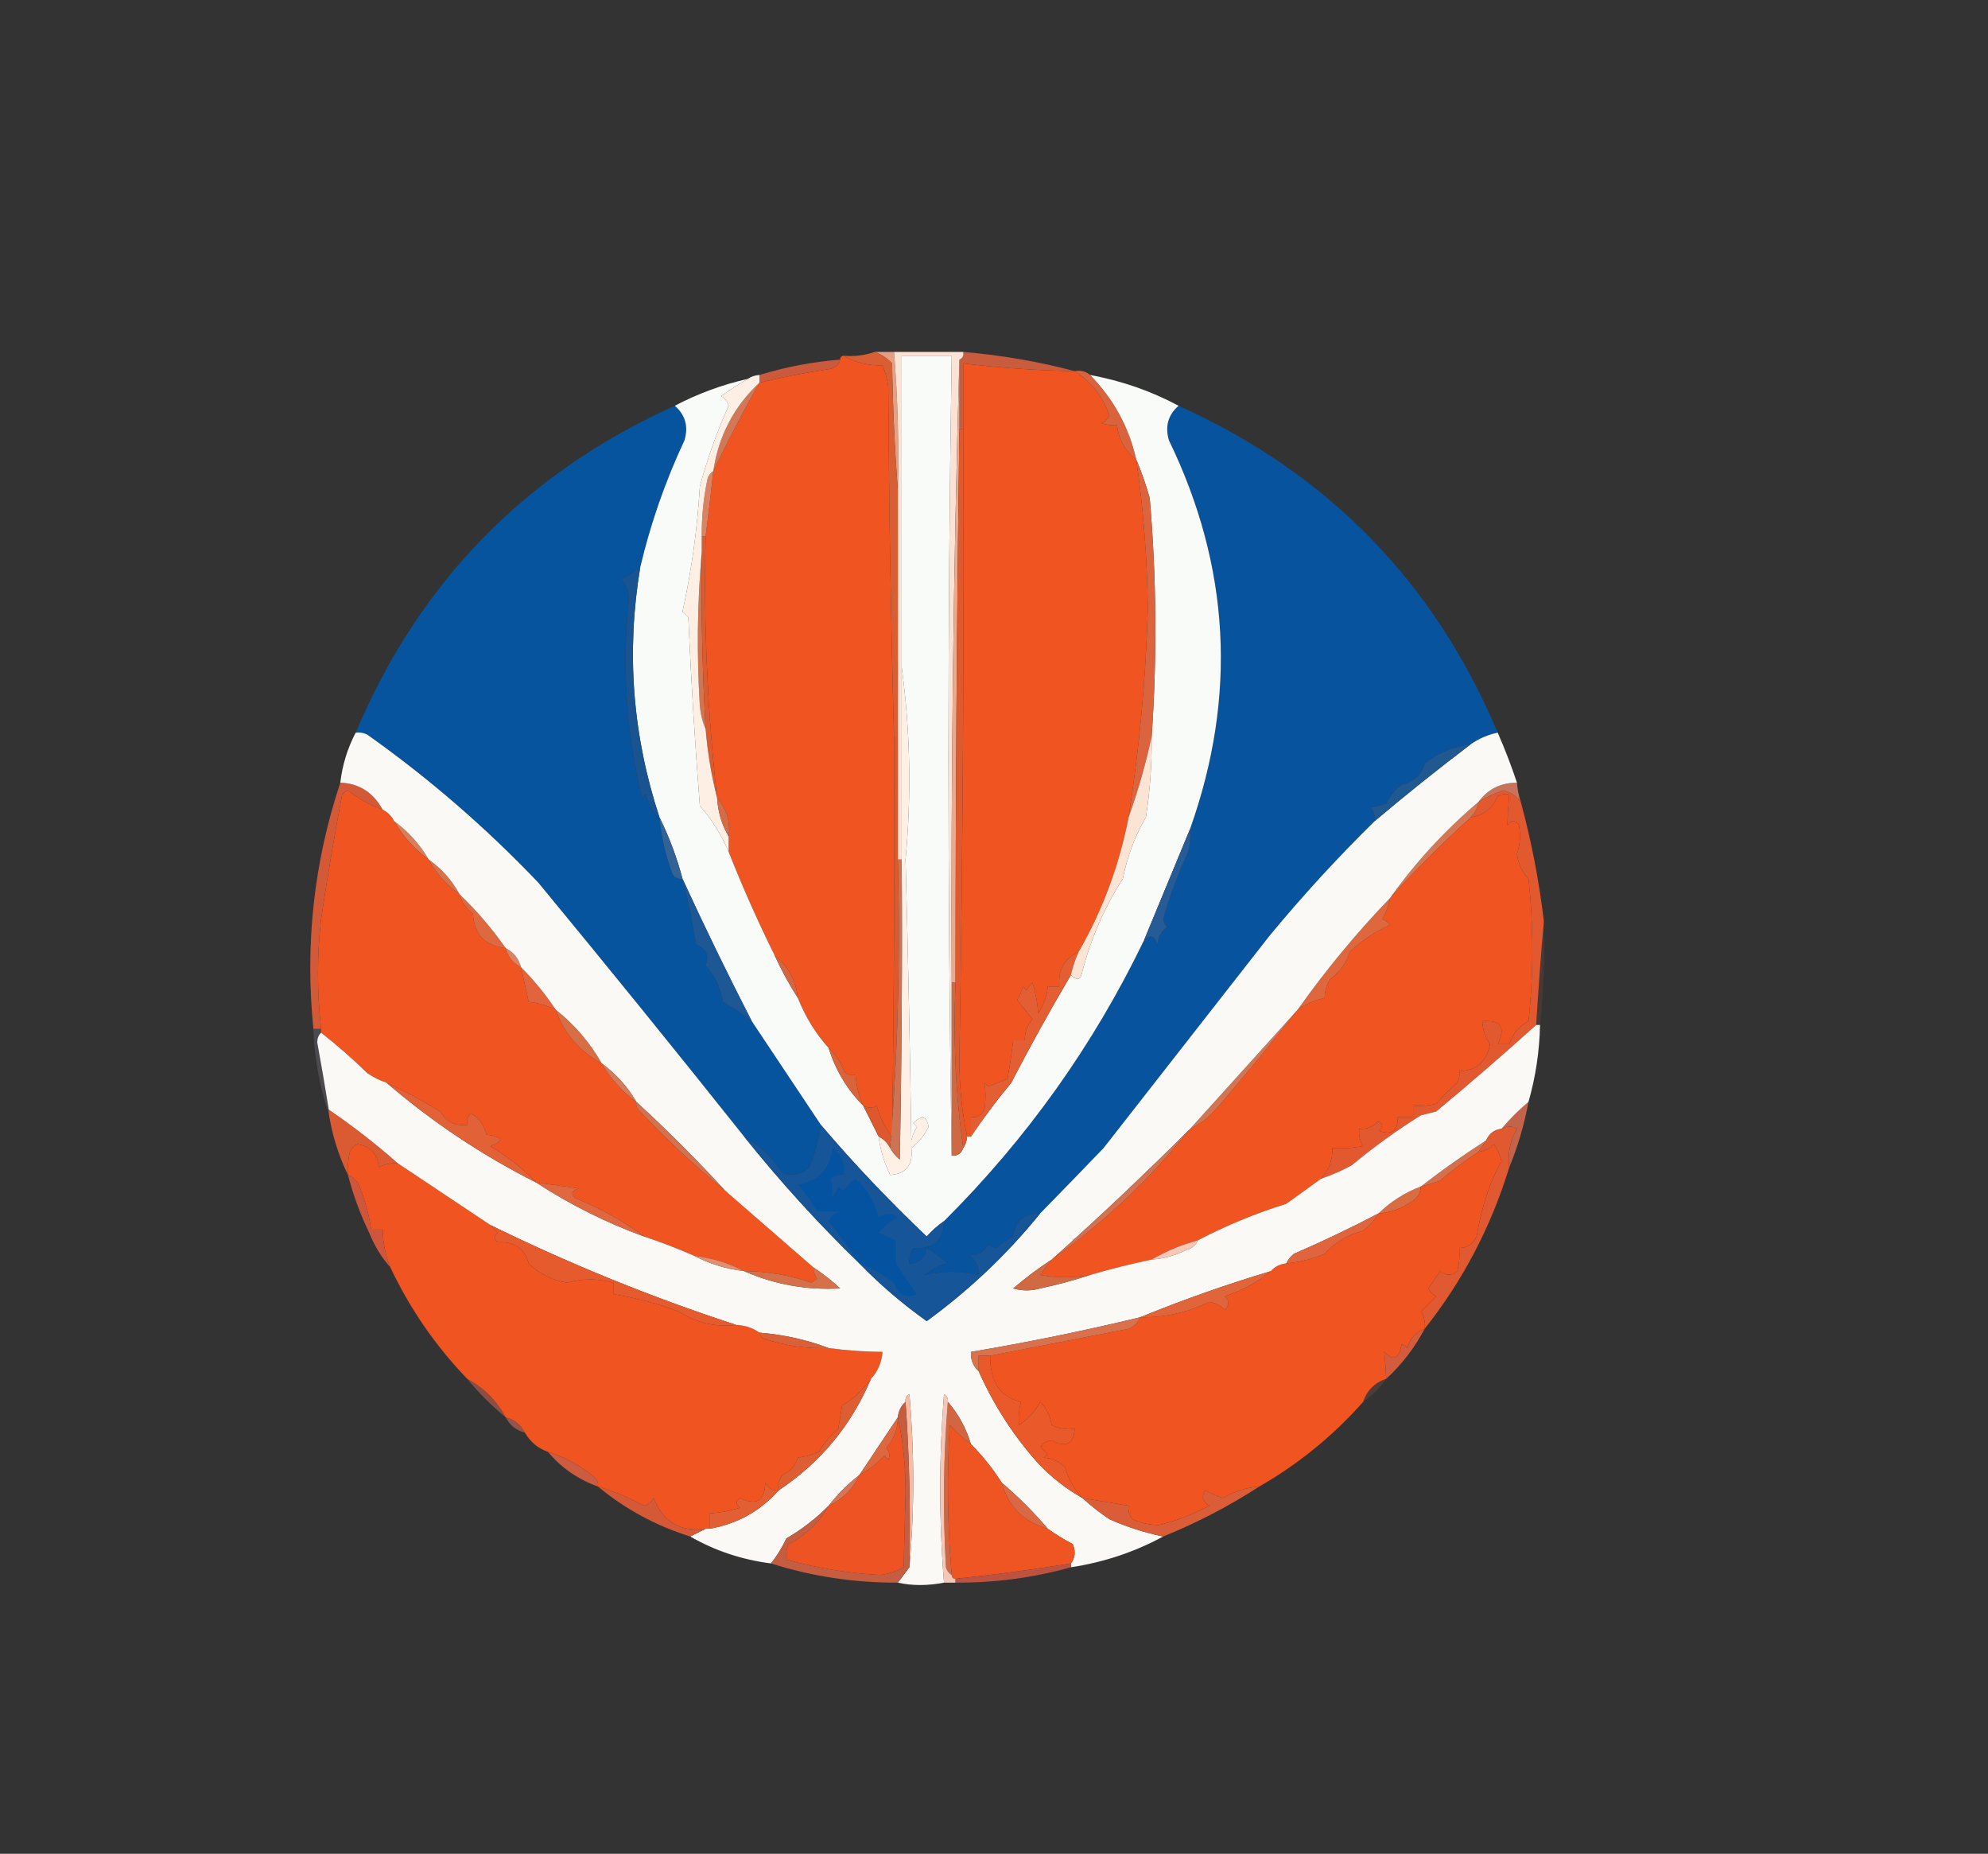 <?xml version="1.0" encoding="UTF-8"?>
<!DOCTYPE svg PUBLIC "-//W3C//DTD SVG 1.1//EN" "http://www.w3.org/Graphics/SVG/1.1/DTD/svg11.dtd">
<svg xmlns="http://www.w3.org/2000/svg" version="1.1" width="517px" height="482px" style="shape-rendering:geometricPrecision; text-rendering:geometricPrecision; image-rendering:optimizeQuality; fill-rule:evenodd; clip-rule:evenodd" xmlns:xlink="http://www.w3.org/1999/xlink">
<rect width="100%" height="100%" fill="#333333" stroke="none"/>
<g><path style="opacity:1" fill="#cb593c" d="M 218.5,93.5 C 218.119,94.931 217.119,95.764 215.5,96C 209.4,96.897 203.4,98.064 197.5,99.5C 197.5,98.833 197.5,98.167 197.5,97.5C 204.326,95.402 211.326,94.069 218.5,93.5 Z"/></g>
<g><path style="opacity:1" fill="#ef5421" d="M 219.5,92.5 C 222.355,94.25 225.689,95.084 229.5,95C 230.249,96.734 230.749,98.567 231,100.5C 231.175,130.905 231.675,161.238 232.5,191.5C 232.667,226.168 232.5,260.835 232,295.5C 230.139,293.112 228.806,290.446 228,287.5C 227.014,288.171 225.847,288.171 224.5,287.5C 223.361,284.996 222.694,282.33 222.5,279.5C 221.325,279.719 220.325,279.386 219.5,278.5C 218.639,276.089 217.306,274.089 215.5,272.5C 212.084,268.677 209.418,264.343 207.5,259.5C 206.978,254.856 204.978,251.189 201.5,248.5C 197.103,239.629 193.103,230.629 189.5,221.5C 189.5,220.167 189.5,218.833 189.5,217.5C 189.976,213.622 188.976,210.288 186.5,207.5C 183.969,184.94 182.969,162.273 183.5,139.5C 184.232,133.845 184.899,128.179 185.5,122.5C 189.226,114.715 193.226,107.048 197.5,99.5C 203.4,98.064 209.4,96.897 215.5,96C 217.119,95.764 218.119,94.931 218.5,93.5C 218.5,92.833 218.833,92.5 219.5,92.5 Z"/></g>
<g><path style="opacity:1" fill="#ef5421" d="M 279.5,96.5 C 283.792,99.295 286.792,103.129 288.5,108C 288.095,108.945 287.428,109.612 286.5,110C 287.793,110.49 289.127,110.657 290.5,110.5C 290.877,114.212 292.544,117.212 295.5,119.5C 297.366,132.41 298.366,145.41 298.5,158.5C 297.971,176.56 296.304,194.56 293.5,212.5C 291.077,224.988 286.743,236.655 280.5,247.5C 276.78,249.249 275.113,252.249 275.5,256.5C 274.5,256.5 273.5,256.5 272.5,256.5C 272.246,259.014 271.413,261.348 270,263.5C 269.818,260.774 269.318,258.107 268.5,255.5C 267.808,256.025 267.308,256.692 267,257.5C 266.667,257.167 266.333,256.833 266,256.5C 265.691,257.766 265.191,258.933 264.5,260C 265.901,261.677 267.235,263.344 268.5,265C 267.144,266.567 266.477,268.4 266.5,270.5C 265.5,270.5 264.5,270.5 263.5,270.5C 263.11,273.839 262.61,277.173 262,280.5C 260.333,281.167 258.667,281.833 257,282.5C 256.667,282.167 256.333,281.833 256,281.5C 256.374,283.769 256.374,286.102 256,288.5C 255.29,289.973 254.124,290.64 252.5,290.5C 252.5,292.167 252.5,293.833 252.5,295.5C 252.167,295.5 251.833,295.5 251.5,295.5C 250.17,289.202 249.503,282.535 249.5,275.5C 250.407,220.838 250.741,166.171 250.5,111.5C 250.5,105.833 250.5,100.167 250.5,94.5C 260.125,95.663 269.792,96.33 279.5,96.5 Z"/></g>
<g><path style="opacity:1" fill="#c85c3c" d="M 250.5,91.5 C 260.432,92.344 270.098,94.01 279.5,96.5C 269.792,96.33 260.125,95.663 250.5,94.5C 250.5,100.167 250.5,105.833 250.5,111.5C 250.167,111.5 249.833,111.5 249.5,111.5C 249.5,105.5 249.5,99.5 249.5,93.5C 250.338,93.158 250.672,92.492 250.5,91.5 Z"/></g>
<g><path style="opacity:1" fill="#d9633d" d="M 279.5,96.5 C 281.099,96.232 282.432,96.566 283.5,97.5C 289.621,103.746 293.621,111.079 295.5,119.5C 292.544,117.212 290.877,114.212 290.5,110.5C 289.127,110.657 287.793,110.49 286.5,110C 287.428,109.612 288.095,108.945 288.5,108C 286.792,103.129 283.792,99.295 279.5,96.5 Z"/></g>
<g><path style="opacity:1" fill="#e69f83" d="M 227.5,91.5 C 229.167,91.5 230.833,91.5 232.5,91.5C 233.459,103.45 233.793,115.45 233.5,127.5C 232.67,116.674 232.17,105.674 232,94.5C 230.69,93.103 229.19,92.103 227.5,91.5 Z"/></g>
<g><path style="opacity:1" fill="#07539e" d="M 306.5,105.5 C 345.311,122.978 372.978,151.311 389.5,190.5C 386.978,191.011 384.645,192.011 382.5,193.5C 377.875,194.159 373.875,195.826 370.5,198.5C 369.711,201.434 367.711,203.268 364.5,204C 362.787,205.378 361.453,207.045 360.5,209C 359.167,209.333 357.833,209.667 356.5,210C 357.337,211.011 357.67,212.178 357.5,213.5C 347.802,223.03 338.636,233.03 330,243.5C 315.667,261.833 301.333,280.167 287,298.5C 281.484,304.242 275.984,309.908 270.5,315.5C 266.358,315.403 264.024,317.403 263.5,321.5C 261.868,322.297 260.368,323.297 259,324.5C 258.228,324.355 257.561,324.022 257,323.5C 255.651,325.934 253.818,326.768 251.5,326C 253.607,327.264 254.607,329.097 254.5,331.5C 249.615,330.392 244.948,330.392 240.5,331.5C 242.149,330.012 244.149,329.012 246.5,328.5C 244.807,326.973 242.973,325.64 241,324.5C 240.55,327.106 239.05,328.439 236.5,328.5C 236.421,327.07 236.754,325.736 237.5,324.5C 242.653,324.89 245.32,322.557 245.5,317.5C 267.042,296.051 284.375,271.717 297.5,244.5C 299.129,242.94 300.296,243.273 301,245.5C 301.199,243.598 302.033,242.098 303.5,241C 302.978,240.439 302.645,239.772 302.5,239C 304.182,232.986 306.348,227.152 309,221.5C 309.495,219.527 309.662,217.527 309.5,215.5C 321.758,181.041 319.925,147.374 304,114.5C 302.927,110.9 303.76,107.9 306.5,105.5 Z"/></g>
<g><path style="opacity:1" fill="#06539e" d="M 175.5,105.5 C 178.24,107.9 179.073,110.9 178,114.5C 173.024,125.116 169.19,136.116 166.5,147.5C 164.986,148.68 163.319,149.68 161.5,150.5C 162.937,152.021 163.604,153.855 163.5,156C 161.712,173.462 162.879,190.629 167,207.5C 167.333,207.167 167.667,206.833 168,206.5C 168.424,209.025 169.59,211.025 171.5,212.5C 171.975,217.717 173.142,222.717 175,227.5C 175.671,228.252 176.504,228.586 177.5,228.5C 178.938,234.015 180.104,239.682 181,245.5C 183.692,246.702 184.526,248.536 183.5,251C 185.934,253.701 187.434,256.868 188,260.5C 190.654,261.996 193.154,263.663 195.5,265.5C 201.493,274.495 207.493,283.495 213.5,292.5C 212.919,296.247 211.919,299.914 210.5,303.5C 208.473,305.339 206.14,305.839 203.5,305C 200.934,300.932 197.601,297.765 193.5,295.5C 175.91,273.399 158.076,251.399 140,229.5C 126.347,215.172 111.514,202.339 95.5,191C 94.552,190.517 93.552,190.351 92.5,190.5C 109.022,151.311 136.689,122.978 175.5,105.5 Z"/></g>
<g><path style="opacity:1" fill="#f9fbf9" d="M 247.5,300.5 C 249.027,300.573 250.027,299.906 250.5,298.5C 251.11,297.609 251.443,296.609 251.5,295.5C 251.833,295.5 252.167,295.5 252.5,295.5C 255.736,290.723 259.236,286.056 263,281.5C 267.893,272.05 273.06,262.716 278.5,253.5C 280.124,255.137 281.124,254.803 281.5,252.5C 283.749,243.91 287.249,235.91 292,228.5C 293.149,222.742 295.149,217.408 298,212.5C 299.087,205.54 299.587,198.54 299.5,191.5C 300.936,170.824 300.77,150.157 299,129.5C 298.014,125.996 296.847,122.663 295.5,119.5C 293.621,111.079 289.621,103.746 283.5,97.5C 291.67,99 299.336,101.666 306.5,105.5C 303.76,107.9 302.927,110.9 304,114.5C 319.925,147.374 321.758,181.041 309.5,215.5C 305.52,225.09 301.52,234.757 297.5,244.5C 284.375,271.717 267.042,296.051 245.5,317.5C 243.871,318.625 242.371,319.959 241,321.5C 231.236,312.24 222.069,302.573 213.5,292.5C 207.493,283.495 201.493,274.495 195.5,265.5C 189.208,253.251 183.208,240.917 177.5,228.5C 176.013,222.88 174.013,217.547 171.5,212.5C 164.489,191.238 162.822,169.571 166.5,147.5C 169.19,136.116 173.024,125.116 178,114.5C 179.073,110.9 178.24,107.9 175.5,105.5C 181.45,102.368 187.784,100.035 194.5,98.5C 192.173,99.859 189.84,101.359 187.5,103C 188.516,103.519 189.182,104.353 189.5,105.5C 186.439,112.29 183.939,119.29 182,126.5C 181.345,137.498 179.845,148.331 177.5,159C 178,159.5 178.5,160 179,160.5C 179.728,176.987 180.728,193.321 182,209.5C 185.195,213.168 187.695,217.168 189.5,221.5C 193.103,230.629 197.103,239.629 201.5,248.5C 203.25,252.335 205.25,256.001 207.5,259.5C 209.418,264.343 212.084,268.677 215.5,272.5C 217.315,278.292 220.315,283.292 224.5,287.5C 225.847,290.193 227.18,292.86 228.5,295.5C 228.949,299.048 229.949,302.381 231.5,305.5C 235.664,305.228 237.497,302.894 237,298.5C 238.96,296.964 240.46,295.131 241.5,293C 241.027,290.175 239.694,289.842 237.5,292C 237.833,292.333 238.167,292.667 238.5,293C 237.809,294.067 237.309,295.234 237,296.5C 236.646,272.163 236.146,247.83 235.5,223.5C 237.065,206.642 236.732,189.975 234.5,173.5C 234.5,146.5 234.5,119.5 234.5,92.5C 238.833,92.5 243.167,92.5 247.5,92.5C 246.381,161.999 246.381,231.332 247.5,300.5 Z"/></g>
<g><path style="opacity:1" fill="#dd8260" d="M 185.5,122.5 C 184.899,128.179 184.232,133.845 183.5,139.5C 183.167,139.5 182.833,139.5 182.5,139.5C 182.45,134.448 182.95,129.448 184,124.5C 184.278,123.584 184.778,122.918 185.5,122.5 Z"/></g>
<g><path style="opacity:1" fill="#d37856" d="M 197.5,99.5 C 193.226,107.048 189.226,114.715 185.5,122.5C 186.867,113.357 190.867,105.69 197.5,99.5 Z"/></g>
<g><path style="opacity:1" fill="#db643e" d="M 295.5,119.5 C 296.847,122.663 298.014,125.996 299,129.5C 300.77,150.157 300.936,170.824 299.5,191.5C 297.966,198.638 295.966,205.638 293.5,212.5C 296.304,194.56 297.971,176.56 298.5,158.5C 298.366,145.41 297.366,132.41 295.5,119.5 Z"/></g>
<g><path style="opacity:1" fill="#d4744f" d="M 182.5,143.5 C 182.308,158.851 182.641,174.184 183.5,189.5C 182.691,187.708 182.191,185.708 182,183.5C 181.173,169.994 181.34,156.66 182.5,143.5 Z"/></g>
<g><path style="opacity:1" fill="#195491" d="M 166.5,147.5 C 162.822,169.571 164.489,191.238 171.5,212.5C 169.59,211.025 168.424,209.025 168,206.5C 167.667,206.833 167.333,207.167 167,207.5C 162.879,190.629 161.712,173.462 163.5,156C 163.604,153.855 162.937,152.021 161.5,150.5C 163.319,149.68 164.986,148.68 166.5,147.5 Z"/></g>
<g><path style="opacity:1" fill="#dc5a2e" d="M 182.5,139.5 C 182.833,139.5 183.167,139.5 183.5,139.5C 182.969,162.273 183.969,184.94 186.5,207.5C 185.013,201.709 184.013,195.709 183.5,189.5C 182.641,174.184 182.308,158.851 182.5,143.5C 182.5,142.167 182.5,140.833 182.5,139.5 Z"/></g>
<g><path style="opacity:1" fill="#fdefe4" d="M 197.5,97.5 C 197.5,98.167 197.5,98.833 197.5,99.5C 190.867,105.69 186.867,113.357 185.5,122.5C 184.778,122.918 184.278,123.584 184,124.5C 182.95,129.448 182.45,134.448 182.5,139.5C 182.5,140.833 182.5,142.167 182.5,143.5C 181.34,156.66 181.173,169.994 182,183.5C 182.191,185.708 182.691,187.708 183.5,189.5C 184.013,195.709 185.013,201.709 186.5,207.5C 186.723,211.162 187.723,214.495 189.5,217.5C 189.5,218.833 189.5,220.167 189.5,221.5C 187.695,217.168 185.195,213.168 182,209.5C 180.728,193.321 179.728,176.987 179,160.5C 178.5,160 178,159.5 177.5,159C 179.845,148.331 181.345,137.498 182,126.5C 183.939,119.29 186.439,112.29 189.5,105.5C 189.182,104.353 188.516,103.519 187.5,103C 189.84,101.359 192.173,99.859 194.5,98.5C 195.391,97.89 196.391,97.557 197.5,97.5 Z"/></g>
<g><path style="opacity:1" fill="#fae2d5" d="M 232.5,91.5 C 238.5,91.5 244.5,91.5 250.5,91.5C 250.672,92.492 250.338,93.158 249.5,93.5C 247.948,147.326 247.282,201.326 247.5,255.5C 247.5,270.5 247.5,285.5 247.5,300.5C 246.381,231.332 246.381,161.999 247.5,92.5C 243.167,92.5 238.833,92.5 234.5,92.5C 234.5,119.5 234.5,146.5 234.5,173.5C 234.5,190.167 234.5,206.833 234.5,223.5C 234.167,223.5 233.833,223.5 233.5,223.5C 233.5,212.833 233.5,202.167 233.5,191.5C 233.5,170.167 233.5,148.833 233.5,127.5C 233.793,115.45 233.459,103.45 232.5,91.5 Z"/></g>
<g><path style="opacity:1" fill="#d75f33" d="M 227.5,91.5 C 229.19,92.103 230.69,93.103 232,94.5C 232.17,105.674 232.67,116.674 233.5,127.5C 233.5,148.833 233.5,170.167 233.5,191.5C 233.167,191.5 232.833,191.5 232.5,191.5C 231.675,161.238 231.175,130.905 231,100.5C 230.749,98.567 230.249,96.734 229.5,95C 225.689,95.084 222.355,94.25 219.5,92.5C 222.279,92.721 224.946,92.388 227.5,91.5 Z"/></g>
<g><path style="opacity:1" fill="#eba98e" d="M 249.5,93.5 C 249.5,99.5 249.5,105.5 249.5,111.5C 248.833,159.497 248.5,207.497 248.5,255.5C 248.167,255.5 247.833,255.5 247.5,255.5C 247.282,201.326 247.948,147.326 249.5,93.5 Z"/></g>
<g><path style="opacity:1" fill="#c8735b" d="M 394.5,203.5 C 394.629,205.216 394.962,206.883 395.5,208.5C 394.393,207.008 392.893,206.008 391,205.5C 388.718,206.29 386.552,207.29 384.5,208.5C 386.911,205.186 390.245,203.519 394.5,203.5 Z"/></g>
<g><path style="opacity:1" fill="#d97e5a" d="M 102.5,213.5 C 106.234,216.231 109.234,219.564 111.5,223.5C 107.766,220.769 104.766,217.436 102.5,213.5 Z"/></g>
<g><path style="opacity:1" fill="#ef5421" d="M 99.5,210.5 C 100.833,211.167 101.833,212.167 102.5,213.5C 104.766,217.436 107.766,220.769 111.5,223.5C 113.43,227.1 116.097,230.1 119.5,232.5C 120.031,234.544 121.198,236.211 123,237.5C 123.266,242.933 126.1,245.933 131.5,246.5C 132.08,248.749 133.413,250.415 135.5,251.5C 136.167,254.5 136.833,257.5 137.5,260.5C 139.965,260.767 142.299,261.434 144.5,262.5C 146.665,268.671 150.665,273.337 156.5,276.5C 158.766,280.436 161.766,283.769 165.5,286.5C 165.369,287.239 165.536,287.906 166,288.5C 173.089,296.094 180.589,303.094 188.5,309.5C 196.116,316.109 203.783,322.775 211.5,329.5C 211.539,330.583 211.873,331.583 212.5,332.5C 212,332.833 211.5,333.167 211,333.5C 205.321,331.55 199.487,330.55 193.5,330.5C 189.498,328.39 185.165,327.057 180.5,326.5C 176.29,324.65 171.956,322.983 167.5,321.5C 162.046,317.424 156.046,314.09 149.5,311.5C 148.396,310.369 148.729,309.535 150.5,309C 146.83,308.452 143.163,307.952 139.5,307.5C 136.018,303.871 132.018,300.704 127.5,298C 131.265,296.623 130.932,295.623 126.5,295C 125.971,292.571 124.637,290.738 122.5,289.5C 121.614,290.325 121.281,291.325 121.5,292.5C 118.393,292.826 116.06,291.659 114.5,289C 109.905,286.208 105.239,283.708 100.5,281.5C 98.745,280.928 97.078,280.094 95.5,279C 91.656,275.257 87.656,271.757 83.5,268.5C 83.5,268.167 83.5,267.833 83.5,267.5C 82.43,257.913 82.43,248.413 83.5,239C 85.114,228.149 86.948,217.316 89,206.5C 89.414,206.043 89.914,205.709 90.5,205.5C 93.269,207.684 96.269,209.351 99.5,210.5 Z"/></g>
<g><path style="opacity:1" fill="#d47752" d="M 384.5,208.5 C 384.267,210.062 383.6,211.395 382.5,212.5C 375.064,219.269 368.064,226.269 361.5,233.5C 368.09,224.24 375.757,215.907 384.5,208.5 Z"/></g>
<g><path style="opacity:1" fill="#ef5421" d="M 343.5,306.5 C 340.567,308.645 337.567,310.812 334.5,313C 326.549,315.483 318.882,318.65 311.5,322.5C 307.203,323.655 303.203,325.321 299.5,327.5C 294.112,328.62 288.779,329.953 283.5,331.5C 279.125,332.274 274.792,332.274 270.5,331.5C 271.524,330.148 272.524,328.815 273.5,327.5C 287.089,317.912 299.089,306.579 309.5,293.5C 312.394,292.118 314.894,290.118 317,287.5C 324.069,279.274 330.902,270.94 337.5,262.5C 339.645,261.011 341.978,260.011 344.5,259.5C 344.491,257.692 344.991,256.025 346,254.5C 348.472,252.702 350.139,250.368 351,247.5C 354.098,244.57 357.598,242.236 361.5,240.5C 360.975,239.808 360.308,239.308 359.5,239C 360.464,237.275 361.131,235.441 361.5,233.5C 368.064,226.269 375.064,219.269 382.5,212.5C 385.848,211.988 388.181,210.155 389.5,207C 390.448,206.517 391.448,206.351 392.5,206.5C 392.25,209.214 392.083,211.881 392,214.5C 393,213.167 394,213.167 395,214.5C 395.499,217.022 395.332,219.522 394.5,222C 394.826,224.484 395.826,226.651 397.5,228.5C 398.833,240.833 398.833,253.167 397.5,265.5C 394.946,266.899 393.28,268.899 392.5,271.5C 391.5,271.5 390.5,271.5 389.5,271.5C 391.665,267.162 390.331,265.162 385.5,265.5C 385.579,267.666 386.246,269.666 387.5,271.5C 386.629,276.046 383.962,278.379 379.5,278.5C 379.649,279.552 379.483,280.552 379,281.5C 377.027,283.228 375.194,285.061 373.5,287C 371.527,287.495 369.527,287.662 367.5,287.5C 367.5,288.5 367.5,289.5 367.5,290.5C 366.167,290.5 364.833,290.5 363.5,290.5C 363.592,294.071 361.926,295.238 358.5,294C 359.711,293.107 359.711,292.274 358.5,291.5C 357.15,292.95 355.484,293.617 353.5,293.5C 353.286,295.144 353.62,296.644 354.5,298C 351.854,298.497 349.187,298.664 346.5,298.5C 346.59,301.641 345.59,304.308 343.5,306.5 Z"/></g>
<g><path style="opacity:1" fill="#d4724d" d="M 111.5,223.5 C 114.903,225.9 117.57,228.9 119.5,232.5C 116.097,230.1 113.43,227.1 111.5,223.5 Z"/></g>
<g><path style="opacity:1" fill="#de592d" d="M 249.5,111.5 C 249.833,111.5 250.167,111.5 250.5,111.5C 250.741,166.171 250.407,220.838 249.5,275.5C 249.503,282.535 250.17,289.202 251.5,295.5C 251.443,296.609 251.11,297.609 250.5,298.5C 248.517,284.539 247.85,270.206 248.5,255.5C 248.5,207.497 248.833,159.497 249.5,111.5 Z"/></g>
<g><path style="opacity:1" fill="#d45937" d="M 88.5,203.5 C 93.388,203.688 97.054,206.022 99.5,210.5C 96.269,209.351 93.269,207.684 90.5,205.5C 89.914,205.709 89.414,206.043 89,206.5C 86.948,217.316 85.114,228.149 83.5,239C 82.43,248.413 82.43,257.913 83.5,267.5C 82.833,267.5 82.167,267.5 81.5,267.5C 79.28,245.569 81.613,224.235 88.5,203.5 Z"/></g>
<g><path style="opacity:1" fill="#df693f" d="M 119.5,232.5 C 123.971,236.785 127.971,241.452 131.5,246.5C 126.1,245.933 123.266,242.933 123,237.5C 121.198,236.211 120.031,234.544 119.5,232.5 Z"/></g>
<g><path style="opacity:1" fill="#d98264" d="M 131.5,246.5 C 133.587,247.585 134.92,249.251 135.5,251.5C 133.413,250.415 132.08,248.749 131.5,246.5 Z"/></g>
<g><path style="opacity:1" fill="#de673e" d="M 361.5,233.5 C 361.131,235.441 360.464,237.275 359.5,239C 360.308,239.308 360.975,239.808 361.5,240.5C 357.598,242.236 354.098,244.57 351,247.5C 350.139,250.368 348.472,252.702 346,254.5C 344.991,256.025 344.491,257.692 344.5,259.5C 341.978,260.011 339.645,261.011 337.5,262.5C 344.752,252.245 352.752,242.578 361.5,233.5 Z"/></g>
<g><path style="opacity:0.182" fill="#ac5346" d="M 401.5,239.5 C 401.778,248.553 401.444,257.553 400.5,266.5C 400.167,266.5 399.833,266.5 399.5,266.5C 400.053,257.348 400.72,248.348 401.5,239.5 Z"/></g>
<g><path style="opacity:1" fill="#e1643d" d="M 135.5,251.5 C 138.871,254.871 141.871,258.537 144.5,262.5C 142.299,261.434 139.965,260.767 137.5,260.5C 136.833,257.5 136.167,254.5 135.5,251.5 Z"/></g>
<g><path style="opacity:1" fill="#e2592f" d="M 395.5,208.5 C 398.255,218.696 400.255,229.029 401.5,239.5C 400.72,248.348 400.053,257.348 399.5,266.5C 391.026,274.135 382.359,281.635 373.5,289C 372.167,289.333 370.833,289.667 369.5,290C 363.242,293.917 357.242,298.25 351.5,303C 348.936,304.396 346.269,305.563 343.5,306.5C 345.59,304.308 346.59,301.641 346.5,298.5C 349.187,298.664 351.854,298.497 354.5,298C 353.62,296.644 353.286,295.144 353.5,293.5C 355.484,293.617 357.15,292.95 358.5,291.5C 359.711,292.274 359.711,293.107 358.5,294C 361.926,295.238 363.592,294.071 363.5,290.5C 364.833,290.5 366.167,290.5 367.5,290.5C 367.5,289.5 367.5,288.5 367.5,287.5C 369.527,287.662 371.527,287.495 373.5,287C 375.194,285.061 377.027,283.228 379,281.5C 379.483,280.552 379.649,279.552 379.5,278.5C 383.962,278.379 386.629,276.046 387.5,271.5C 386.246,269.666 385.579,267.666 385.5,265.5C 390.331,265.162 391.665,267.162 389.5,271.5C 390.5,271.5 391.5,271.5 392.5,271.5C 393.28,268.899 394.946,266.899 397.5,265.5C 398.833,253.167 398.833,240.833 397.5,228.5C 395.826,226.651 394.826,224.484 394.5,222C 395.332,219.522 395.499,217.022 395,214.5C 394,213.167 393,213.167 392,214.5C 392.083,211.881 392.25,209.214 392.5,206.5C 391.448,206.351 390.448,206.517 389.5,207C 388.181,210.155 385.848,211.988 382.5,212.5C 383.6,211.395 384.267,210.062 384.5,208.5C 386.552,207.29 388.718,206.29 391,205.5C 392.893,206.008 394.393,207.008 395.5,208.5 Z"/></g>
<g><path style="opacity:1" fill="#d86e46" d="M 144.5,262.5 C 149.445,266.413 153.445,271.08 156.5,276.5C 150.665,273.337 146.665,268.671 144.5,262.5 Z"/></g>
<g><path style="opacity:1" fill="#fef0e4" d="M 234.5,173.5 C 236.732,189.975 237.065,206.642 235.5,223.5C 236.146,247.83 236.646,272.163 237,296.5C 237.309,295.234 237.809,294.067 238.5,293C 238.167,292.667 237.833,292.333 237.5,292C 239.694,289.842 241.027,290.175 241.5,293C 240.46,295.131 238.96,296.964 237,298.5C 237.497,302.894 235.664,305.228 231.5,305.5C 229.949,302.381 228.949,299.048 228.5,295.5C 229.833,296.167 230.833,297.167 231.5,298.5C 232.122,299.627 232.955,300.627 234,301.5C 234.5,275.502 234.667,249.502 234.5,223.5C 234.5,206.833 234.5,190.167 234.5,173.5 Z"/></g>
<g><path style="opacity:1" fill="#d47451" d="M 337.5,262.5 C 330.902,270.94 324.069,279.274 317,287.5C 314.894,290.118 312.394,292.118 309.5,293.5C 318.862,283.141 328.195,272.808 337.5,262.5 Z"/></g>
<g><path style="opacity:0.188" fill="#b5b4c6" d="M 81.5,267.5 C 82.167,267.5 82.833,267.5 83.5,267.5C 83.5,267.833 83.5,268.167 83.5,268.5C 82.861,269.097 82.528,269.93 82.5,271C 83.567,276.834 84.567,282.667 85.5,288.5C 85.5,288.833 85.5,289.167 85.5,289.5C 83.106,282.482 81.773,275.149 81.5,267.5 Z"/></g>
<g><path style="opacity:1" fill="#c2634a" d="M 397.5,286.5 C 396.406,292.439 394.739,298.106 392.5,303.5C 392.032,299.869 392.699,296.535 394.5,293.5C 393.3,292.708 391.967,292.708 390.5,293.5C 392.64,290.939 394.973,288.605 397.5,286.5 Z"/></g>
<g><path style="opacity:1" fill="#da5b32" d="M 85.5,288.5 C 91.791,292.791 97.791,297.458 103.5,302.5C 101.738,302.357 100.071,302.691 98.5,303.5C 98.229,300.062 96.395,298.062 93,297.5C 92.055,297.905 91.388,298.572 91,299.5C 90.504,301.473 90.338,303.473 90.5,305.5C 88.059,300.506 86.393,295.172 85.5,289.5C 85.5,289.167 85.5,288.833 85.5,288.5 Z"/></g>
<g><path style="opacity:1" fill="#d56f4c" d="M 386.5,296.5 C 385.833,297.5 385.167,298.5 384.5,299.5C 381.018,301.748 377.684,304.248 374.5,307C 372.846,307.608 371.179,308.108 369.5,308.5C 374.949,304.268 380.615,300.268 386.5,296.5 Z"/></g>
<g><path style="opacity:1" fill="#ef5421" d="M 103.5,302.5 C 111.57,307.858 119.57,313.192 127.5,318.5C 128.091,319.151 128.757,319.818 129.5,320.5C 128.359,321.425 128.359,322.259 129.5,323C 133.687,322.766 136.354,324.6 137.5,328.5C 140.28,331.224 143.614,332.89 147.5,333.5C 151.491,332.386 155.491,332.386 159.5,333.5C 159.5,334.5 159.5,335.5 159.5,336.5C 165.363,337.442 171.03,338.942 176.5,341C 181.031,343.933 186.031,345.099 191.5,344.5C 193.786,344.595 195.786,345.262 197.5,346.5C 197.611,347.117 197.944,347.617 198.5,348C 204.01,349.89 209.676,350.723 215.5,350.5C 220.141,351.127 224.807,351.46 229.5,351.5C 229.293,354.241 228.293,356.574 226.5,358.5C 224.525,361.306 222.025,363.639 219,365.5C 218.667,367.5 218.333,369.5 218,371.5C 215.957,373.208 214.29,375.208 213,377.5C 211.266,378.249 209.433,378.749 207.5,379C 206.859,381.13 205.526,382.63 203.5,383.5C 202.571,384.689 202.238,386.022 202.5,387.5C 200.876,387.64 199.71,386.973 199,385.5C 198.906,390.23 196.74,391.563 192.5,389.5C 191.289,390.274 191.289,391.107 192.5,392C 189.883,392.822 187.216,393.322 184.5,393.5C 184.5,394.833 184.5,396.167 184.5,397.5C 184.167,397.5 183.833,397.5 183.5,397.5C 176.883,398.38 172.383,395.713 170,389.5C 169.481,390.516 168.647,391.182 167.5,391.5C 163.644,389.438 159.644,387.772 155.5,386.5C 155.631,385.761 155.464,385.094 155,384.5C 151.412,381.286 147.246,378.952 142.5,377.5C 139.911,376.581 137.911,374.914 136.5,372.5C 135.415,370.413 133.749,369.08 131.5,368.5C 129.167,364.167 125.833,360.833 121.5,358.5C 113.247,349.916 106.58,340.249 101.5,329.5C 100.213,326.302 99.546,322.969 99.5,319.5C 98.5,319.5 97.5,319.5 96.5,319.5C 95.919,315.753 94.919,312.086 93.5,308.5C 92.859,307.007 91.859,306.007 90.5,305.5C 90.338,303.473 90.504,301.473 91,299.5C 91.388,298.572 92.055,297.905 93,297.5C 96.395,298.062 98.229,300.062 98.5,303.5C 100.071,302.691 101.738,302.357 103.5,302.5 Z"/></g>
<g><path style="opacity:1" fill="#d96c41" d="M 369.5,308.5 C 369.428,310.311 368.595,311.644 367,312.5C 364.41,314.273 361.577,315.273 358.5,315.5C 361.65,312.421 365.317,310.087 369.5,308.5 Z"/></g>
<g><path style="opacity:1" fill="#d0563b" d="M 90.5,305.5 C 91.859,306.007 92.859,307.007 93.5,308.5C 94.919,312.086 95.919,315.753 96.5,319.5C 97.5,319.5 98.5,319.5 99.5,319.5C 99.546,322.969 100.213,326.302 101.5,329.5C 99.19,326.898 97.357,323.898 96,320.5C 93.664,315.657 91.831,310.657 90.5,305.5 Z"/></g>
<g><path style="opacity:1" fill="#ef5421" d="M 370.5,345.5 C 368.171,346.333 366.671,348 366,350.5C 365.586,350.043 365.086,349.709 364.5,349.5C 363.859,353.371 362.359,354.038 360,351.5C 360.207,353.751 360.373,356.085 360.5,358.5C 357.5,359.5 355.5,361.5 354.5,364.5C 346.685,373.317 337.685,380.651 327.5,386.5C 324.125,386.782 320.958,387.782 318,389.5C 316.441,388.971 314.941,388.304 313.5,387.5C 312.378,389.044 312.711,390.377 314.5,391.5C 310.35,393.718 306.017,395.385 301.5,396.5C 299.035,396.522 296.702,396.022 294.5,395C 293.663,393.989 293.33,392.822 293.5,391.5C 289.5,390.833 285.5,390.167 281.5,389.5C 279.354,387.259 277.854,384.592 277,381.5C 275.509,379.996 273.676,379.163 271.5,379C 271.833,378.667 272.167,378.333 272.5,378C 269.921,376.291 270.254,375.124 273.5,374.5C 277.19,376.505 279.19,375.505 279.5,371.5C 277.396,371.799 275.396,371.466 273.5,370.5C 273.088,368.113 272.088,366.113 270.5,364.5C 269.18,366.986 267.347,368.986 265,370.5C 264.82,368.512 264.986,366.512 265.5,364.5C 260.097,363.212 257.43,359.212 257.5,352.5C 269.397,350.173 281.397,347.839 293.5,345.5C 294.993,344.859 295.993,343.859 296.5,342.5C 302.857,342.599 308.857,341.266 314.5,338.5C 316.055,338.722 317.389,339.389 318.5,340.5C 319.731,339.349 319.731,338.183 318.5,337C 322.999,335.587 326.999,333.42 330.5,330.5C 331.514,329.326 332.847,328.66 334.5,328.5C 337.947,328.186 341.28,327.352 344.5,326C 347.203,322.981 350.536,320.981 354.5,320C 356.192,318.693 357.525,317.193 358.5,315.5C 361.577,315.273 364.41,314.273 367,312.5C 368.595,311.644 369.428,310.311 369.5,308.5C 371.179,308.108 372.846,307.608 374.5,307C 377.684,304.248 381.018,301.748 384.5,299.5C 386.044,299.297 387.378,298.63 388.5,297.5C 389.456,298.865 390.122,300.365 390.5,302C 387.564,306.929 385.398,313.429 384,321.5C 383.092,323.439 381.592,324.439 379.5,324.5C 379.662,326.527 379.495,328.527 379,330.5C 377.542,331.747 376.042,331.747 374.5,330.5C 373.5,332 372.5,333.5 371.5,335C 371.905,335.945 372.572,336.612 373.5,337C 372.167,338.333 370.833,339.667 369.5,341C 370.38,342.356 370.714,343.856 370.5,345.5 Z"/></g>
<g><path style="opacity:1" fill="#faf9f6" d="M 92.5,190.5 C 93.552,190.351 94.552,190.517 95.5,191C 111.514,202.339 126.347,215.172 140,229.5C 158.076,251.399 175.91,273.399 193.5,295.5C 202.79,307.124 212.79,318.124 223.5,328.5C 228.858,334.023 234.692,339.023 241,343.5C 252.141,335.382 261.975,326.049 270.5,315.5C 275.984,309.908 281.484,304.242 287,298.5C 301.333,280.167 315.667,261.833 330,243.5C 338.636,233.03 347.802,223.03 357.5,213.5C 365.69,206.582 374.023,199.916 382.5,193.5C 384.645,192.011 386.978,191.011 389.5,190.5C 391.363,194.755 393.03,199.088 394.5,203.5C 390.245,203.519 386.911,205.186 384.5,208.5C 375.757,215.907 368.09,224.24 361.5,233.5C 352.752,242.578 344.752,252.245 337.5,262.5C 328.195,272.808 318.862,283.141 309.5,293.5C 297.776,305.227 285.776,316.56 273.5,327.5C 270.047,329.739 266.714,332.239 263.5,335C 265.833,335.667 268.167,335.667 270.5,335C 275.012,334.038 279.345,332.871 283.5,331.5C 288.779,329.953 294.112,328.62 299.5,327.5C 302.647,327.263 305.647,326.43 308.5,325C 309.942,324.623 310.942,323.79 311.5,322.5C 318.882,318.65 326.549,315.483 334.5,313C 337.567,310.812 340.567,308.645 343.5,306.5C 346.269,305.563 348.936,304.396 351.5,303C 357.242,298.25 363.242,293.917 369.5,290C 370.833,289.667 372.167,289.333 373.5,289C 382.359,281.635 391.026,274.135 399.5,266.5C 399.833,266.5 400.167,266.5 400.5,266.5C 400.361,273.331 399.361,279.998 397.5,286.5C 394.973,288.605 392.64,290.939 390.5,293.5C 388.596,293.738 387.262,294.738 386.5,296.5C 380.615,300.268 374.949,304.268 369.5,308.5C 365.317,310.087 361.65,312.421 358.5,315.5C 351.341,319.245 344.007,322.745 336.5,326C 335.619,326.708 334.953,327.542 334.5,328.5C 332.847,328.66 331.514,329.326 330.5,330.5C 318.902,333.976 307.569,337.976 296.5,342.5C 281.991,346.002 267.324,349.002 252.5,351.5C 252.402,353.553 253.069,355.22 254.5,356.5C 258.399,365.294 263.566,373.294 270,380.5C 273.441,384.121 277.274,387.121 281.5,389.5C 283.647,391.47 285.98,393.303 288.5,395C 292.996,396.998 297.662,398.498 302.5,399.5C 295.053,403.538 287.053,406.205 278.5,407.5C 278.5,407.167 278.5,406.833 278.5,406.5C 279.613,405.054 279.78,403.387 279,401.5C 276.722,400.281 274.555,398.948 272.5,397.5C 268.888,393.221 264.888,389.221 260.5,385.5C 258.206,381.873 255.54,378.539 252.5,375.5C 251.244,371.313 249.244,367.646 246.5,364.5C 246.631,363.624 246.298,362.957 245.5,362.5C 244.183,378.897 244.183,395.231 245.5,411.5C 241.216,412.322 237.216,412.322 233.5,411.5C 234.5,410.167 235.5,408.833 236.5,407.5C 237.826,392.661 237.826,377.661 236.5,362.5C 235.702,362.957 235.369,363.624 235.5,364.5C 234.326,365.514 233.66,366.847 233.5,368.5C 230.204,373.474 226.871,378.474 223.5,383.5C 220.5,385.833 217.833,388.5 215.5,391.5C 212.225,394.808 208.558,397.642 204.5,400C 203.357,402.425 202.024,404.592 200.5,406.5C 192.948,405.538 185.948,403.205 179.5,399.5C 180.833,398.833 182.167,398.167 183.5,397.5C 183.833,397.5 184.167,397.5 184.5,397.5C 191.743,396.216 197.743,392.883 202.5,387.5C 213.392,380.271 221.392,370.604 226.5,358.5C 228.293,356.574 229.293,354.241 229.5,351.5C 224.807,351.46 220.141,351.127 215.5,350.5C 209.797,348.343 203.797,347.01 197.5,346.5C 195.786,345.262 193.786,344.595 191.5,344.5C 169.587,337.35 148.253,328.683 127.5,318.5C 119.57,313.192 111.57,307.858 103.5,302.5C 97.791,297.458 91.791,292.791 85.5,288.5C 84.567,282.667 83.567,276.834 82.5,271C 82.528,269.93 82.861,269.097 83.5,268.5C 87.656,271.757 91.656,275.257 95.5,279C 97.078,280.094 98.745,280.928 100.5,281.5C 112.407,291.728 125.407,300.395 139.5,307.5C 148.268,313.217 157.601,317.884 167.5,321.5C 171.956,322.983 176.29,324.65 180.5,326.5C 184.502,328.61 188.835,329.943 193.5,330.5C 201.382,333.975 209.715,335.475 218.5,335C 216.291,332.952 213.958,331.119 211.5,329.5C 203.783,322.775 196.116,316.109 188.5,309.5C 181.167,301.5 173.5,293.833 165.5,286.5C 163.234,282.564 160.234,279.231 156.5,276.5C 153.445,271.08 149.445,266.413 144.5,262.5C 141.871,258.537 138.871,254.871 135.5,251.5C 134.92,249.251 133.587,247.585 131.5,246.5C 127.971,241.452 123.971,236.785 119.5,232.5C 117.57,228.9 114.903,225.9 111.5,223.5C 109.234,219.564 106.234,216.231 102.5,213.5C 101.833,212.167 100.833,211.167 99.5,210.5C 97.054,206.022 93.388,203.688 88.5,203.5C 89.032,198.905 90.365,194.571 92.5,190.5 Z"/></g>
<g><path style="opacity:1" fill="#d37150" d="M 309.5,293.5 C 299.089,306.579 287.089,317.912 273.5,327.5C 285.776,316.56 297.776,305.227 309.5,293.5 Z"/></g>
<g><path style="opacity:1" fill="#df6841" d="M 139.5,307.5 C 143.163,307.952 146.83,308.452 150.5,309C 148.729,309.535 148.396,310.369 149.5,311.5C 156.046,314.09 162.046,317.424 167.5,321.5C 157.601,317.884 148.268,313.217 139.5,307.5 Z"/></g>
<g><path style="opacity:1" fill="#e26137" d="M 100.5,281.5 C 105.239,283.708 109.905,286.208 114.5,289C 116.06,291.659 118.393,292.826 121.5,292.5C 121.281,291.325 121.614,290.325 122.5,289.5C 124.637,290.738 125.971,292.571 126.5,295C 130.932,295.623 131.265,296.623 127.5,298C 132.018,300.704 136.018,303.871 139.5,307.5C 125.407,300.395 112.407,291.728 100.5,281.5 Z"/></g>
<g><path style="opacity:1" fill="#d17250" d="M 165.5,286.5 C 173.5,293.833 181.167,301.5 188.5,309.5C 180.589,303.094 173.089,296.094 166,288.5C 165.536,287.906 165.369,287.239 165.5,286.5 Z"/></g>
<g><path style="opacity:1" fill="#dd592d" d="M 232.5,191.5 C 232.833,191.5 233.167,191.5 233.5,191.5C 233.5,202.167 233.5,212.833 233.5,223.5C 234.157,248.856 233.491,273.856 231.5,298.5C 230.833,297.167 229.833,296.167 228.5,295.5C 227.18,292.86 225.847,290.193 224.5,287.5C 225.847,288.171 227.014,288.171 228,287.5C 228.806,290.446 230.139,293.112 232,295.5C 232.5,260.835 232.667,226.168 232.5,191.5 Z"/></g>
<g><path style="opacity:1" fill="#e35e33" d="M 280.5,247.5 C 279.637,249.421 278.971,251.421 278.5,253.5C 273.06,262.716 267.893,272.05 263,281.5C 259.236,286.056 255.736,290.723 252.5,295.5C 252.5,293.833 252.5,292.167 252.5,290.5C 254.124,290.64 255.29,289.973 256,288.5C 256.374,286.102 256.374,283.769 256,281.5C 256.333,281.833 256.667,282.167 257,282.5C 258.667,281.833 260.333,281.167 262,280.5C 262.61,277.173 263.11,273.839 263.5,270.5C 264.5,270.5 265.5,270.5 266.5,270.5C 266.477,268.4 267.144,266.567 268.5,265C 267.235,263.344 265.901,261.677 264.5,260C 265.191,258.933 265.691,257.766 266,256.5C 266.333,256.833 266.667,257.167 267,257.5C 267.308,256.692 267.808,256.025 268.5,255.5C 269.318,258.107 269.818,260.774 270,263.5C 271.413,261.348 272.246,259.014 272.5,256.5C 273.5,256.5 274.5,256.5 275.5,256.5C 275.113,252.249 276.78,249.249 280.5,247.5 Z"/></g>
<g><path style="opacity:1" fill="#ce6944" d="M 247.5,255.5 C 247.833,255.5 248.167,255.5 248.5,255.5C 247.85,270.206 248.517,284.539 250.5,298.5C 250.027,299.906 249.027,300.573 247.5,300.5C 247.5,285.5 247.5,270.5 247.5,255.5 Z"/></g>
<g><path style="opacity:1" fill="#da633a" d="M 215.5,272.5 C 217.306,274.089 218.639,276.089 219.5,278.5C 220.325,279.386 221.325,279.719 222.5,279.5C 222.694,282.33 223.361,284.996 224.5,287.5C 220.315,283.292 217.315,278.292 215.5,272.5 Z"/></g>
<g><path style="opacity:1" fill="#cd7253" d="M 233.5,223.5 C 233.833,223.5 234.167,223.5 234.5,223.5C 234.667,249.502 234.5,275.502 234,301.5C 232.955,300.627 232.122,299.627 231.5,298.5C 233.491,273.856 234.157,248.856 233.5,223.5 Z"/></g>
<g><path style="opacity:1" fill="#d57b5b" d="M 156.5,276.5 C 160.234,279.231 163.234,282.564 165.5,286.5C 161.766,283.769 158.766,280.436 156.5,276.5 Z"/></g>
<g><path style="opacity:1" fill="#1e5894" d="M 177.5,228.5 C 183.208,240.917 189.208,253.251 195.5,265.5C 193.154,263.663 190.654,261.996 188,260.5C 187.434,256.868 185.934,253.701 183.5,251C 184.526,248.536 183.692,246.702 181,245.5C 180.104,239.682 178.938,234.015 177.5,228.5 Z"/></g>
<g><path style="opacity:1" fill="#d46540" d="M 201.5,248.5 C 204.978,251.189 206.978,254.856 207.5,259.5C 205.25,256.001 203.25,252.335 201.5,248.5 Z"/></g>
<g><path style="opacity:1" fill="#265b95" d="M 309.5,215.5 C 309.662,217.527 309.495,219.527 309,221.5C 306.348,227.152 304.182,232.986 302.5,239C 302.645,239.772 302.978,240.439 303.5,241C 302.033,242.098 301.199,243.598 301,245.5C 300.296,243.273 299.129,242.94 297.5,244.5C 301.52,234.757 305.52,225.09 309.5,215.5 Z"/></g>
<g><path style="opacity:1" fill="#fbe4d3" d="M 299.5,191.5 C 299.587,198.54 299.087,205.54 298,212.5C 295.149,217.408 293.149,222.742 292,228.5C 287.249,235.91 283.749,243.91 281.5,252.5C 281.124,254.803 280.124,255.137 278.5,253.5C 278.971,251.421 279.637,249.421 280.5,247.5C 286.743,236.655 291.077,224.988 293.5,212.5C 295.966,205.638 297.966,198.638 299.5,191.5 Z"/></g>
<g><path style="opacity:1" fill="#336296" d="M 171.5,212.5 C 174.013,217.547 176.013,222.88 177.5,228.5C 176.504,228.586 175.671,228.252 175,227.5C 173.142,222.717 171.975,217.717 171.5,212.5 Z"/></g>
<g><path style="opacity:1" fill="#d66b47" d="M 186.5,207.5 C 188.976,210.288 189.976,213.622 189.5,217.5C 187.723,214.495 186.723,211.162 186.5,207.5 Z"/></g>
<g><path style="opacity:1" fill="#205890" d="M 382.5,193.5 C 374.023,199.916 365.69,206.582 357.5,213.5C 357.67,212.178 357.337,211.011 356.5,210C 357.833,209.667 359.167,209.333 360.5,209C 361.453,207.045 362.787,205.378 364.5,204C 367.711,203.268 369.711,201.434 370.5,198.5C 373.875,195.826 377.875,194.159 382.5,193.5 Z"/></g>
<g><path style="opacity:1" fill="#f8c8b7" d="M 311.5,322.5 C 310.942,323.79 309.942,324.623 308.5,325C 305.647,326.43 302.647,327.263 299.5,327.5C 303.203,325.321 307.203,323.655 311.5,322.5 Z"/></g>
<g><path style="opacity:1" fill="#e0643d" d="M 358.5,315.5 C 357.525,317.193 356.192,318.693 354.5,320C 350.536,320.981 347.203,322.981 344.5,326C 341.28,327.352 337.947,328.186 334.5,328.5C 334.953,327.542 335.619,326.708 336.5,326C 344.007,322.745 351.341,319.245 358.5,315.5 Z"/></g>
<g><path style="opacity:1" fill="#e28e6f" d="M 180.5,326.5 C 185.165,327.057 189.498,328.39 193.5,330.5C 188.835,329.943 184.502,328.61 180.5,326.5 Z"/></g>
<g><path style="opacity:1" fill="#165598" d="M 213.5,292.5 C 222.069,302.573 231.236,312.24 241,321.5C 242.371,319.959 243.871,318.625 245.5,317.5C 245.32,322.557 242.653,324.89 237.5,324.5C 236.754,325.736 236.421,327.07 236.5,328.5C 239.05,328.439 240.55,327.106 241,324.5C 242.973,325.64 244.807,326.973 246.5,328.5C 244.149,329.012 242.149,330.012 240.5,331.5C 244.948,330.392 249.615,330.392 254.5,331.5C 254.607,329.097 253.607,327.264 251.5,326C 253.818,326.768 255.651,325.934 257,323.5C 257.561,324.022 258.228,324.355 259,324.5C 260.368,323.297 261.868,322.297 263.5,321.5C 264.024,317.403 266.358,315.403 270.5,315.5C 261.975,326.049 252.141,335.382 241,343.5C 234.692,339.023 228.858,334.023 223.5,328.5C 212.79,318.124 202.79,307.124 193.5,295.5C 197.601,297.765 200.934,300.932 203.5,305C 206.14,305.839 208.473,305.339 210.5,303.5C 211.919,299.914 212.919,296.247 213.5,292.5 Z"/></g>
<g><path style="opacity:1" fill="#0453a0" d="M 223.5,328.5 C 220.985,324.854 218.319,321.188 215.5,317.5C 216.09,316.201 217.09,315.368 218.5,315C 216.5,315 214.5,315 212.5,315C 211.099,312.469 209.433,310.136 207.5,308C 212.872,307.095 215.872,303.928 216.5,298.5C 218.849,300.204 219.849,302.537 219.5,305.5C 218.178,305.33 217.011,305.663 216,306.5C 216.667,308.167 216.667,309.833 216,311.5C 216.915,310.672 217.581,309.672 218,308.5C 218.414,308.957 218.914,309.291 219.5,309.5C 220.281,308.263 221.281,307.263 222.5,306.5C 225.51,309.181 227.51,312.514 228.5,316.5C 230.198,315.319 231.865,315.319 233.5,316.5C 231.599,317.545 229.933,318.878 228.5,320.5C 229.991,321.244 231.491,321.91 233,322.5C 233,324.5 233,326.5 233,328.5C 234.744,331.244 236.577,333.91 238.5,336.5C 235.58,337.708 233.58,336.708 232.5,333.5C 229.726,331.385 226.726,329.719 223.5,328.5 Z"/></g>
<g><path style="opacity:1" fill="#e55b2d" d="M 127.5,318.5 C 148.253,328.683 169.587,337.35 191.5,344.5C 186.031,345.099 181.031,343.933 176.5,341C 171.03,338.942 165.363,337.442 159.5,336.5C 159.5,335.5 159.5,334.5 159.5,333.5C 155.491,332.386 151.491,332.386 147.5,333.5C 143.614,332.89 140.28,331.224 137.5,328.5C 136.354,324.6 133.687,322.766 129.5,323C 128.359,322.259 128.359,321.425 129.5,320.5C 128.757,319.818 128.091,319.151 127.5,318.5 Z"/></g>
<g><path style="opacity:1" fill="#d4714b" d="M 211.5,329.5 C 213.958,331.119 216.291,332.952 218.5,335C 209.715,335.475 201.382,333.975 193.5,330.5C 199.487,330.55 205.321,331.55 211,333.5C 211.5,333.167 212,332.833 212.5,332.5C 211.873,331.583 211.539,330.583 211.5,329.5 Z"/></g>
<g><path style="opacity:1" fill="#d16943" d="M 273.5,327.5 C 272.524,328.815 271.524,330.148 270.5,331.5C 274.792,332.274 279.125,332.274 283.5,331.5C 279.345,332.871 275.012,334.038 270.5,335C 268.167,335.667 265.833,335.667 263.5,335C 266.714,332.239 270.047,329.739 273.5,327.5 Z"/></g>
<g><path style="opacity:1" fill="#e05931" d="M 392.5,303.5 C 387.757,318.991 380.424,332.991 370.5,345.5C 370.714,343.856 370.38,342.356 369.5,341C 370.833,339.667 372.167,338.333 373.5,337C 372.572,336.612 371.905,335.945 371.5,335C 372.5,333.5 373.5,332 374.5,330.5C 376.042,331.747 377.542,331.747 379,330.5C 379.495,328.527 379.662,326.527 379.5,324.5C 381.592,324.439 383.092,323.439 384,321.5C 385.398,313.429 387.564,306.929 390.5,302C 390.122,300.365 389.456,298.865 388.5,297.5C 387.378,298.63 386.044,299.297 384.5,299.5C 385.167,298.5 385.833,297.5 386.5,296.5C 387.262,294.738 388.596,293.738 390.5,293.5C 391.967,292.708 393.3,292.708 394.5,293.5C 392.699,296.535 392.032,299.869 392.5,303.5 Z"/></g>
<g><path style="opacity:1" fill="#e0653b" d="M 330.5,330.5 C 326.999,333.42 322.999,335.587 318.5,337C 319.731,338.183 319.731,339.349 318.5,340.5C 317.389,339.389 316.055,338.722 314.5,338.5C 308.857,341.266 302.857,342.599 296.5,342.5C 307.569,337.976 318.902,333.976 330.5,330.5 Z"/></g>
<g><path style="opacity:1" fill="#da6037" d="M 197.5,346.5 C 203.797,347.01 209.797,348.343 215.5,350.5C 209.676,350.723 204.01,349.89 198.5,348C 197.944,347.617 197.611,347.117 197.5,346.5 Z"/></g>
<g><path style="opacity:1" fill="#d9724c" d="M 296.5,342.5 C 295.993,343.859 294.993,344.859 293.5,345.5C 281.397,347.839 269.397,350.173 257.5,352.5C 256.5,352.5 255.5,352.5 254.5,352.5C 254.5,353.833 254.5,355.167 254.5,356.5C 253.069,355.22 252.402,353.553 252.5,351.5C 267.324,349.002 281.991,346.002 296.5,342.5 Z"/></g>
<g><path style="opacity:1" fill="#d45b3b" d="M 370.5,345.5 C 367.901,350.428 364.568,354.761 360.5,358.5C 360.373,356.085 360.207,353.751 360,351.5C 362.359,354.038 363.859,353.371 364.5,349.5C 365.086,349.709 365.586,350.043 366,350.5C 366.671,348 368.171,346.333 370.5,345.5 Z"/></g>
<g><path style="opacity:0.635" fill="#bf5e4b" d="M 121.5,358.5 C 125.833,360.833 129.167,364.167 131.5,368.5C 127.833,365.5 124.5,362.167 121.5,358.5 Z"/></g>
<g><path style="opacity:0.2" fill="#c1614e" d="M 360.5,358.5 C 358.833,360.833 356.833,362.833 354.5,364.5C 355.5,361.5 357.5,359.5 360.5,358.5 Z"/></g>
<g><path style="opacity:0.675" fill="#bf6551" d="M 131.5,368.5 C 133.749,369.08 135.415,370.413 136.5,372.5C 134.251,371.92 132.585,370.587 131.5,368.5 Z"/></g>
<g><path style="opacity:1" fill="#e9592a" d="M 257.5,352.5 C 257.43,359.212 260.097,363.212 265.5,364.5C 264.986,366.512 264.82,368.512 265,370.5C 267.347,368.986 269.18,366.986 270.5,364.5C 272.088,366.113 273.088,368.113 273.5,370.5C 275.396,371.466 277.396,371.799 279.5,371.5C 279.19,375.505 277.19,376.505 273.5,374.5C 270.254,375.124 269.921,376.291 272.5,378C 272.167,378.333 271.833,378.667 271.5,379C 273.676,379.163 275.509,379.996 277,381.5C 277.854,384.592 279.354,387.259 281.5,389.5C 277.274,387.121 273.441,384.121 270,380.5C 263.566,373.294 258.399,365.294 254.5,356.5C 254.5,355.167 254.5,353.833 254.5,352.5C 255.5,352.5 256.5,352.5 257.5,352.5 Z"/></g>
<g><path style="opacity:1" fill="#dd673f" d="M 233.5,368.5 C 233.494,371.518 232.494,374.184 230.5,376.5C 231.326,377.451 231.492,378.451 231,379.5C 230.667,379.167 230.333,378.833 230,378.5C 228.074,380.539 225.907,382.206 223.5,383.5C 226.871,378.474 230.204,373.474 233.5,368.5 Z"/></g>
<g><path style="opacity:0.965" fill="#d15c40" d="M 142.5,377.5 C 147.246,378.952 151.412,381.286 155,384.5C 155.464,385.094 155.631,385.761 155.5,386.5C 150.335,384.662 146.001,381.662 142.5,377.5 Z"/></g>
<g><path style="opacity:1" fill="#de5e34" d="M 226.5,358.5 C 221.392,370.604 213.392,380.271 202.5,387.5C 202.238,386.022 202.571,384.689 203.5,383.5C 205.526,382.63 206.859,381.13 207.5,379C 209.433,378.749 211.266,378.249 213,377.5C 214.29,375.208 215.957,373.208 218,371.5C 218.333,369.5 218.667,367.5 219,365.5C 222.025,363.639 224.525,361.306 226.5,358.5 Z"/></g>
<g><path style="opacity:1" fill="#ee5523" d="M 252.5,375.5 C 255.54,378.539 258.206,381.873 260.5,385.5C 262.222,391.709 266.222,395.709 272.5,397.5C 274.555,398.948 276.722,400.281 279,401.5C 279.78,403.387 279.613,405.054 278.5,406.5C 268.561,408.132 258.561,409.465 248.5,410.5C 247.833,410.5 247.5,410.167 247.5,409.5C 246.39,396.533 246.223,383.533 247,370.5C 248.75,372.424 250.583,374.091 252.5,375.5 Z"/></g>
<g><path style="opacity:1" fill="#d16641" d="M 246.5,364.5 C 249.244,367.646 251.244,371.313 252.5,375.5C 250.583,374.091 248.75,372.424 247,370.5C 246.223,383.533 246.39,396.533 247.5,409.5C 246.778,409.082 246.278,408.416 246,407.5C 245.173,392.994 245.339,378.661 246.5,364.5 Z"/></g>
<g><path style="opacity:1" fill="#da5d37" d="M 327.5,386.5 C 319.615,391.61 311.282,395.943 302.5,399.5C 297.662,398.498 292.996,396.998 288.5,395C 285.98,393.303 283.647,391.47 281.5,389.5C 285.5,390.167 289.5,390.833 293.5,391.5C 293.33,392.822 293.663,393.989 294.5,395C 296.702,396.022 299.035,396.522 301.5,396.5C 306.017,395.385 310.35,393.718 314.5,391.5C 312.711,390.377 312.378,389.044 313.5,387.5C 314.941,388.304 316.441,388.971 318,389.5C 320.958,387.782 324.125,386.782 327.5,386.5 Z"/></g>
<g><path style="opacity:1" fill="#d57555" d="M 223.5,383.5 C 221.833,387.167 219.167,389.833 215.5,391.5C 217.833,388.5 220.5,385.833 223.5,383.5 Z"/></g>
<g><path style="opacity:1" fill="#f6c7b6" d="M 246.5,364.5 C 245.339,378.661 245.173,392.994 246,407.5C 246.278,408.416 246.778,409.082 247.5,409.5C 247.5,410.167 247.833,410.5 248.5,410.5C 248.5,410.833 248.5,411.167 248.5,411.5C 247.5,411.5 246.5,411.5 245.5,411.5C 244.183,395.231 244.183,378.897 245.5,362.5C 246.298,362.957 246.631,363.624 246.5,364.5 Z"/></g>
<g><path style="opacity:1" fill="#e25e33" d="M 202.5,387.5 C 197.743,392.883 191.743,396.216 184.5,397.5C 184.5,396.167 184.5,394.833 184.5,393.5C 187.216,393.322 189.883,392.822 192.5,392C 191.289,391.107 191.289,390.274 192.5,389.5C 196.74,391.563 198.906,390.23 199,385.5C 199.71,386.973 200.876,387.64 202.5,387.5 Z"/></g>
<g><path style="opacity:1" fill="#da6843" d="M 260.5,385.5 C 264.888,389.221 268.888,393.221 272.5,397.5C 266.222,395.709 262.222,391.709 260.5,385.5 Z"/></g>
<g><path style="opacity:1" fill="#d65937" d="M 155.5,386.5 C 159.644,387.772 163.644,389.438 167.5,391.5C 168.647,391.182 169.481,390.516 170,389.5C 172.383,395.713 176.883,398.38 183.5,397.5C 182.167,398.167 180.833,398.833 179.5,399.5C 170.565,396.703 162.565,392.369 155.5,386.5 Z"/></g>
<g><path style="opacity:1" fill="#f8bca5" d="M 236.5,407.5 C 236.829,392.99 236.496,378.657 235.5,364.5C 235.369,363.624 235.702,362.957 236.5,362.5C 237.826,377.661 237.826,392.661 236.5,407.5 Z"/></g>
<g><path style="opacity:1" fill="#ee5423" d="M 233.5,368.5 C 234.83,374.631 235.497,381.131 235.5,388C 235.333,394.5 235.167,401 235,407.5C 233.151,408.561 231.151,409.227 229,409.5C 220.639,409.071 212.473,407.737 204.5,405.5C 204.343,404.127 204.51,402.793 205,401.5C 209.554,399.164 213.054,395.83 215.5,391.5C 219.167,389.833 221.833,387.167 223.5,383.5C 225.907,382.206 228.074,380.539 230,378.5C 230.333,378.833 230.667,379.167 231,379.5C 231.492,378.451 231.326,377.451 230.5,376.5C 232.494,374.184 233.494,371.518 233.5,368.5 Z"/></g>
<g><path style="opacity:0.976" fill="#c05342" d="M 278.5,406.5 C 278.5,406.833 278.5,407.167 278.5,407.5C 268.815,410.216 258.815,411.549 248.5,411.5C 248.5,411.167 248.5,410.833 248.5,410.5C 258.561,409.465 268.561,408.132 278.5,406.5 Z"/></g>
<g><path style="opacity:0.939" fill="#cf6041" d="M 235.5,364.5 C 236.496,378.657 236.829,392.99 236.5,407.5C 235.5,408.833 234.5,410.167 233.5,411.5C 222.11,411.538 211.11,409.871 200.5,406.5C 202.024,404.592 203.357,402.425 204.5,400C 208.558,397.642 212.225,394.808 215.5,391.5C 213.054,395.83 209.554,399.164 205,401.5C 204.51,402.793 204.343,404.127 204.5,405.5C 212.473,407.737 220.639,409.071 229,409.5C 231.151,409.227 233.151,408.561 235,407.5C 235.167,401 235.333,394.5 235.5,388C 235.497,381.131 234.83,374.631 233.5,368.5C 233.66,366.847 234.326,365.514 235.5,364.5 Z"/></g>
</svg>
